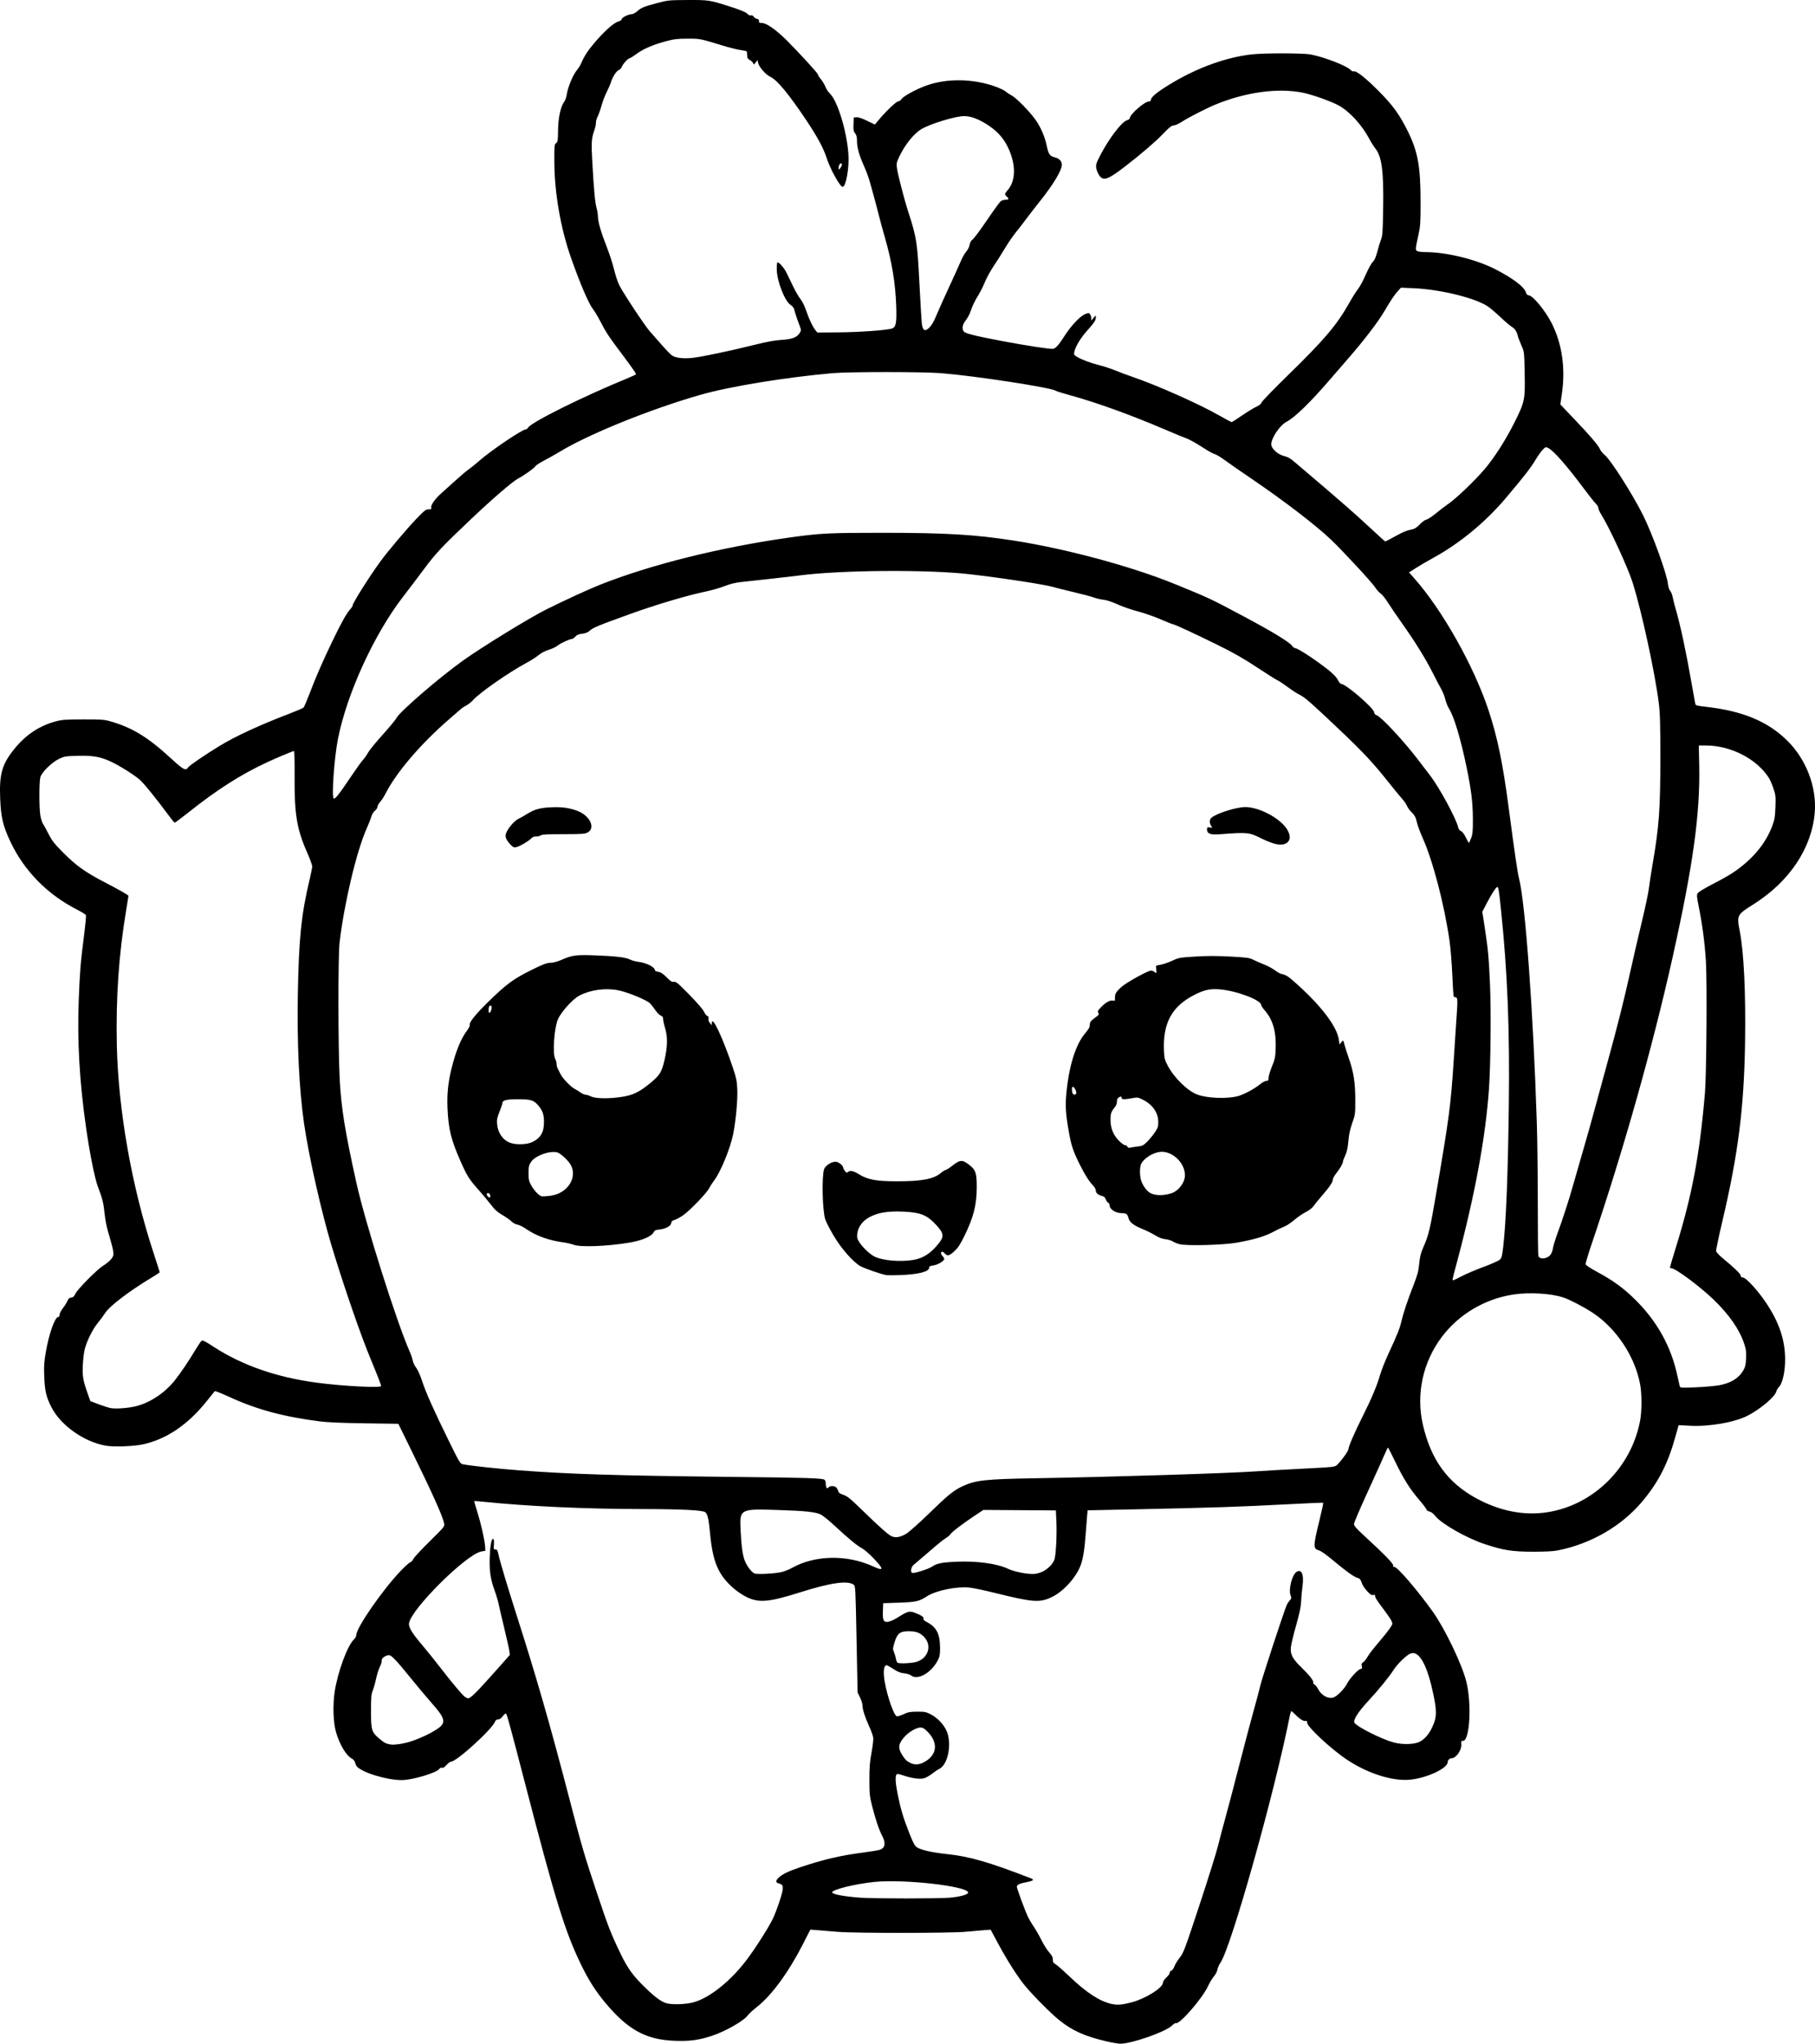 <?xml version="1.0" encoding="UTF-8" standalone="no"?>
<!-- Created with Inkscape (http://www.inkscape.org/) -->

<svg
   width="522.731mm"
   height="588.514mm"
   viewBox="0 0 522.731 588.514"
   version="1.1"
   id="svg1"
   xml:space="preserve"
   xmlns="http://www.w3.org/2000/svg"
   xmlns:svg="http://www.w3.org/2000/svg"><defs
     id="defs1" /><g
     id="layer1"
     transform="translate(661.826,181.546)"><path
       style="fill:#000000"
       d="m -343.045,406.311 c -6.323,-1.456 -9.955,-3.088 -13.798,-6.197 -2.375,-1.921 -7.424,-6.997 -9.744,-9.795 -2.09,-2.52 -5.12,-7.26 -7.679,-12.009 l -2.249,-4.175 -1.984,0.145 c -1.091,0.08 -3.473,0.284 -5.292,0.455 -4.38,0.41 -31.658,0.427 -36.645,0.022 -2.037,-0.165 -4.672,-0.379 -5.855,-0.476 l -2.151,-0.175 -2.184,4.281 c -4.065,7.968 -8.91,14.593 -13.102,17.915 -1.227,0.972 -2.404,2.032 -2.615,2.355 -1.065,1.625 -6.437,4.723 -10.497,6.053 -3.789,1.241 -6.427,1.587 -10.794,1.413 -8.17,-0.324 -13.386,-3.193 -19.832,-10.909 -2.789,-3.339 -4.836,-6.543 -6.929,-10.848 -4.707,-9.68 -7.412,-18.437 -16.39,-53.049 -3.978,-15.337 -5.003,-19.094 -5.294,-19.403 -0.114,-0.121 -0.533,0.206 -0.931,0.728 -0.477,0.625 -0.941,0.948 -1.36,0.948 -0.424,0 -0.715,0.207 -0.872,0.618 -0.85,2.235 -11.1,11.553 -12.709,11.553 -0.241,0 -0.819,0.429 -1.283,0.954 -0.569,0.643 -0.985,0.9 -1.276,0.788 -0.265,-0.102 -0.566,0.026 -0.779,0.329 -0.797,1.138 -7.809,3.221 -10.843,3.221 -4.375,0 -11.567,-2.216 -12.979,-3.999 -0.16,-0.202 -0.368,-0.692 -0.463,-1.089 -0.101,-0.421 -0.489,-0.887 -0.931,-1.115 -1.601,-0.828 -3.509,-4.019 -4.544,-7.602 -0.799,-2.765 -0.969,-7.665 -0.401,-11.531 0.827,-5.627 3.663,-13.369 5.553,-15.163 0.373,-0.354 0.68,-0.914 0.682,-1.246 0.016,-2.135 7.538,-13.001 12.837,-18.545 1.164,-1.218 2.387,-2.317 2.717,-2.443 0.33,-0.126 0.718,-0.54 0.863,-0.92 0.145,-0.381 2.24,-2.643 4.656,-5.027 4.362,-4.305 4.391,-4.342 4.215,-5.281 -0.368,-1.961 -3.395,-8.696 -9.566,-21.282 l -3.605,-7.354 -9.694,-0.14 c -6.506,-0.094 -10.764,-0.277 -12.946,-0.558 -10.508,-1.35 -18.241,-3.445 -26.091,-7.068 -2.178,-1.005 -4.044,-1.737 -4.145,-1.626 -0.101,0.111 -1.138,1.396 -2.303,2.854 -5.436,6.806 -11.611,10.984 -18.419,12.464 -2.625,0.57 -8.356,0.775 -10.629,0.379 -6.262,-1.091 -12.935,-5.782 -15.641,-10.997 -1.526,-2.941 -1.947,-4.703 -2.117,-8.864 -0.121,-2.953 -0.045,-4.168 0.438,-7.011 0.893,-5.25 2.628,-10.186 3.581,-10.186 0.239,0 0.392,-0.251 0.392,-0.641 0,-0.353 0.431,-1.206 0.958,-1.896 0.527,-0.69 1.12,-1.644 1.319,-2.119 0.265,-0.635 0.555,-0.886 1.092,-0.948 0.559,-0.064 0.847,-0.334 1.221,-1.142 0.574,-1.239 6.101,-6.836 7.845,-7.944 1.826,-1.16 2.89,-2.259 3.052,-3.152 0.144,-0.795 -0.251,-2.531 -1.586,-6.969 -0.362,-1.204 -0.792,-3.521 -0.954,-5.148 -0.291,-2.913 -0.603,-4.147 -1.941,-7.674 -0.858,-2.262 -2.277,-9.317 -3.313,-16.473 -1.953,-13.486 -2.642,-25.467 -2.157,-37.495 0.333,-8.25 0.502,-10.294 1.511,-18.252 0.382,-3.012 0.629,-5.646 0.549,-5.854 -0.08,-0.208 -1.256,-0.945 -2.614,-1.637 -8.49,-4.328 -15.223,-11.195 -19.13,-19.512 -2.158,-4.594 -2.724,-6.966 -2.951,-12.369 -0.307,-7.316 0.555,-10.169 4.491,-14.857 3.118,-3.714 6.957,-6.208 11.417,-7.415 1.855,-0.502 2.836,-0.576 7.938,-0.593 4.846,-0.017 6.109,0.06 7.541,0.458 6.51,1.81 11.091,4.586 17.87,10.832 3.46,3.188 4.196,3.583 4.819,2.586 0.356,-0.57 4.994,-3.743 9.211,-6.302 4.513,-2.738 11.452,-5.944 19.673,-9.09 2.267,-0.868 4.256,-1.72 4.42,-1.893 0.164,-0.174 0.914,-1.923 1.667,-3.888 1.976,-5.151 3.75,-9.235 6.497,-14.949 2.662,-5.538 4.223,-8.344 5.27,-9.472 0.378,-0.408 0.688,-0.89 0.688,-1.072 0,-0.697 4.746,-8.226 8.029,-12.739 2.083,-2.862 7.704,-9.507 10.465,-12.369 2.193,-2.274 2.595,-2.58 3.392,-2.58 0.753,0 0.878,-0.08 0.751,-0.48 -0.218,-0.686 1.147,-2.625 2.958,-4.202 0.839,-0.73 2.656,-2.366 4.038,-3.636 1.382,-1.269 3.049,-2.679 3.704,-3.134 0.655,-0.454 2.157,-1.669 3.339,-2.698 3.357,-2.926 12.173,-8.868 13.157,-8.868 0.231,0 0.538,-0.222 0.683,-0.493 0.815,-1.523 15.788,-8.97 28.538,-14.194 1.352,-0.554 2.516,-1.101 2.587,-1.215 0.071,-0.115 -1.556,-2.447 -3.615,-5.184 -4.313,-5.73 -4.977,-6.729 -6.697,-10.061 -0.693,-1.342 -1.622,-2.89 -2.064,-3.44 -1.227,-1.525 -3.686,-7.242 -6.322,-14.7 -3.013,-8.522 -4.799,-18.724 -4.842,-27.661 -0.023,-4.823 0.005,-5.135 0.505,-5.502 0.476,-0.349 0.532,-0.714 0.56,-3.618 0.034,-3.602 0.723,-6.858 1.745,-8.251 0.318,-0.433 0.66,-1.386 0.76,-2.117 0.263,-1.923 1.731,-5.535 2.776,-6.828 0.495,-0.613 1.03,-1.413 1.189,-1.777 1.039,-2.386 1.854,-3.693 3.661,-5.87 2.84,-3.422 5.795,-6.123 7.142,-6.526 0.647,-0.194 1.085,-0.486 1.085,-0.724 0,-0.456 1.938,-1.417 2.875,-1.426 0.345,-0.003 1.05,-0.378 1.568,-0.833 1.192,-1.046 1.881,-1.329 5.763,-2.365 3.042,-0.812 3.353,-0.843 8.711,-0.872 6.222,-0.034 6.462,0.006 12.927,2.115 2.495,0.814 3.936,1.43 4.323,1.847 0.36,0.388 0.743,0.563 1.009,0.461 0.268,-0.103 0.572,0.04 0.811,0.381 0.21,0.3 0.649,0.584 0.975,0.631 0.416,0.06 0.577,0.247 0.539,0.627 -0.045,0.451 0.098,0.542 0.851,0.542 1.268,0 4.177,2.037 7.14,5.001 3.613,3.613 9.175,9.699 9.012,9.861 -0.079,0.079 0.29,0.674 0.82,1.321 0.53,0.647 1.124,1.64 1.319,2.205 0.195,0.566 0.812,1.487 1.372,2.046 2.169,2.169 4.787,10.786 5.248,17.273 0.28,3.942 -0.693,9.494 -1.664,9.494 -0.746,0 -3.607,-5.183 -4.616,-8.363 -0.846,-2.667 -2.606,-5.947 -5.636,-10.505 -5.151,-7.748 -8.65,-11.984 -10.619,-12.855 -1.28,-0.566 -3.247,-2.843 -3.486,-4.033 l -0.149,-0.746 -0.546,0.695 c -0.501,0.636 -0.561,0.653 -0.719,0.202 -0.095,-0.271 -0.519,-0.685 -0.943,-0.92 -0.628,-0.348 -0.77,-0.603 -0.77,-1.375 0,-0.521 -0.077,-1.025 -0.17,-1.118 -0.094,-0.094 -0.941,-0.28 -1.883,-0.413 -0.942,-0.133 -3.127,-0.677 -4.857,-1.209 -6.624,-2.036 -6.622,-2.036 -10.288,-2.031 -2.822,0.004 -3.891,0.124 -5.953,0.671 -3.867,1.024 -6.664,2.209 -8.614,3.648 -0.977,0.722 -1.916,1.312 -2.086,1.312 -0.455,0 -1.925,1.606 -2.244,2.452 -0.152,0.403 -0.559,0.84 -0.905,0.971 -0.701,0.267 -1.786,1.973 -2.281,3.588 -0.178,0.582 -0.724,1.838 -1.212,2.79 -0.488,0.953 -1.146,2.679 -1.462,3.836 -0.316,1.157 -0.819,2.581 -1.118,3.163 -0.299,0.582 -0.521,1.384 -0.494,1.782 0.027,0.398 -0.184,1.389 -0.47,2.202 -0.822,2.34 -0.891,3.475 -0.562,9.313 0.444,7.862 0.771,11.37 1.214,13.022 0.214,0.796 0.389,1.878 0.389,2.405 0,1.508 0.877,4.559 2.482,8.637 0.814,2.067 1.78,5.028 2.147,6.582 0.367,1.553 1.031,3.585 1.475,4.515 0.973,2.038 7.319,11.652 8.795,13.324 0.578,0.655 2.113,2.402 3.41,3.882 1.297,1.48 2.652,2.884 3.011,3.119 1.133,0.742 3.32,0.992 6.038,0.688 2.723,-0.304 10.933,-2.041 18.151,-3.841 3.212,-0.801 5.481,-1.208 7.408,-1.327 3.082,-0.192 4.461,-0.733 5.249,-2.06 0.405,-0.682 0.401,-0.813 -0.056,-1.984 -0.622,-1.594 -1.413,-3.969 -1.607,-4.826 -0.082,-0.364 -0.534,-0.901 -1.004,-1.194 -1.637,-1.02 -3.869,-6.654 -3.975,-10.034 -0.034,-1.077 0.03,-2.048 0.141,-2.159 0.327,-0.327 1.869,1.355 2.624,2.864 0.384,0.768 1.236,2.529 1.894,3.915 0.658,1.385 1.62,3.052 2.138,3.704 0.55,0.692 1.234,2.067 1.643,3.302 0.785,2.369 1.886,4.695 2.692,5.689 l 0.536,0.661 6.174,-0.046 c 6.067,-0.045 14.086,-0.632 15.384,-1.125 1.118,-0.425 1.338,-1.686 1.157,-6.622 -0.243,-6.639 -1.261,-12.695 -3.336,-19.855 -0.569,-1.965 -1.393,-5.001 -1.83,-6.747 -0.437,-1.746 -1.033,-4.008 -1.325,-5.027 -0.291,-1.019 -0.778,-2.777 -1.082,-3.908 -0.304,-1.131 -1.079,-3.229 -1.723,-4.662 -1.399,-3.113 -1.997,-5.281 -1.997,-7.241 0,-1.057 -0.146,-1.633 -0.541,-2.135 -0.453,-0.576 -0.528,-1 -0.463,-2.615 l 0.078,-1.928 0.794,-0.076 c 0.51,-0.049 1.596,0.313 3.035,1.011 l 2.241,1.087 1.18,-1.408 c 2.041,-2.435 4.994,-5.244 5.513,-5.244 0.274,0 0.751,-0.341 1.058,-0.757 0.632,-0.854 4.27,-2.811 7.12,-3.829 5.977,-2.134 13.539,-1.998 20.002,0.361 1.185,0.433 2.459,1.056 2.83,1.385 0.371,0.329 1.125,0.826 1.675,1.104 1.282,0.648 5.089,4.504 6.802,6.888 1.559,2.171 2.753,4.901 3.319,7.589 0.523,2.488 0.876,2.994 2.34,3.363 1.304,0.328 2.017,1.087 2.016,2.145 -5e-4,1.614 -2.48,5.71 -6.49,10.723 -1.281,1.601 -2.985,3.803 -3.788,4.895 -0.803,1.091 -2.14,2.818 -2.971,3.836 -0.831,1.019 -2.257,3.102 -3.169,4.63 -0.911,1.528 -2.364,3.822 -3.228,5.098 -0.864,1.276 -1.978,3.3 -2.475,4.498 -0.497,1.198 -1.305,2.833 -1.795,3.633 -1.21,1.978 -1.857,3.317 -2.389,4.943 -0.247,0.754 -0.857,1.885 -1.357,2.514 -0.972,1.223 -1.178,2.398 -0.567,3.234 0.403,0.551 3.284,1.274 10.651,2.673 7.252,1.378 14.293,2.459 15.061,2.312 0.786,-0.15 1.657,-1.142 3.399,-3.868 1.777,-2.781 4.407,-5.558 5.786,-6.11 1.057,-0.423 1.135,-0.422 1.458,0.021 0.188,0.257 0.346,0.772 0.351,1.144 l 0.01,0.677 0.651,-0.794 c 0.628,-0.767 0.651,-0.773 0.652,-0.181 0.002,0.899 -0.399,1.519 -2.539,3.924 -1.908,2.145 -3.312,4.478 -3.659,6.082 -0.16,0.739 -0.084,0.888 0.695,1.364 1.367,0.837 3.986,1.824 6.506,2.453 1.268,0.316 3.259,0.968 4.423,1.448 1.164,0.48 3.486,1.344 5.159,1.921 7.217,2.488 18.937,7.701 24.861,11.059 1.902,1.078 3.556,1.96 3.675,1.96 0.119,0 1.457,-0.853 2.972,-1.895 1.515,-1.042 3.368,-2.177 4.117,-2.521 0.898,-0.412 1.413,-0.827 1.511,-1.217 0.082,-0.326 3.521,-3.879 7.643,-7.897 10.391,-10.128 14.039,-14.422 17.554,-20.664 0.982,-1.744 2.169,-3.629 2.637,-4.189 0.468,-0.56 1.43,-2.353 2.138,-3.984 0.707,-1.631 1.625,-3.305 2.039,-3.72 0.546,-0.547 0.919,-1.389 1.358,-3.064 0.333,-1.271 0.816,-2.846 1.075,-3.501 0.4,-1.014 0.487,-2.335 0.591,-8.904 0.169,-10.705 -0.39,-14.925 -2.286,-17.285 -0.436,-0.543 -1.213,-1.778 -1.726,-2.746 -2.095,-3.949 -5.62,-7.818 -8.68,-9.528 -2.138,-1.194 -7.567,-3.145 -10.358,-3.722 -7.179,-1.483 -16.626,-0.192 -25.441,3.477 -2.512,1.045 -7.567,3.639 -9.393,4.819 -0.918,0.593 -1.922,1.079 -2.231,1.079 -0.766,0 -1.37,0.462 -3.492,2.672 -2.01,2.093 -6.389,5.84 -10.738,9.188 -5.017,3.862 -6.287,4.287 -7.469,2.493 -0.359,-0.546 -0.73,-1.473 -0.822,-2.06 -0.147,-0.932 -0.005,-1.387 1.116,-3.572 2.452,-4.78 6.193,-9.718 7.702,-10.166 0.469,-0.139 0.853,-0.42 0.853,-0.623 0,-1.086 4.277,-4.812 5.524,-4.812 0.366,0 0.562,-0.167 0.562,-0.48 0,-0.847 2.272,-2.609 6.707,-5.202 7.205,-4.213 15.129,-7.019 22.133,-7.84 3.639,-0.426 14.932,-0.419 17.198,0.012 3.897,0.74 10.426,3.277 11.468,4.456 0.268,0.304 0.659,0.486 0.869,0.406 0.709,-0.272 3.391,1.827 7.123,5.576 4.216,4.234 6.169,6.941 8.598,11.917 2.786,5.706 3.548,9.99 3.555,19.994 0.004,5.967 -0.062,7.053 -0.574,9.393 -0.953,4.357 -0.969,4.562 -0.374,4.88 0.287,0.153 1.392,0.281 2.457,0.284 5.96,0.016 14.401,2.076 19.849,4.844 5.078,2.58 8.418,5.073 8.948,6.678 0.205,0.621 0.463,0.909 0.814,0.909 1.16,0 4.838,4.46 6.656,8.07 2.982,5.922 3.994,12.941 2.925,20.278 l -0.449,3.081 3.994,4.196 c 4.713,4.95 6.983,7.615 7.451,8.744 0.187,0.451 0.796,1.187 1.355,1.636 1.686,1.355 7.941,11.17 10.978,17.225 2.684,5.351 6.939,17.071 7.208,19.85 0.086,0.884 0.334,1.668 0.633,1.998 0.271,0.299 0.604,1.132 0.741,1.852 0.137,0.72 0.56,2.381 0.94,3.69 1.32,4.548 2.948,12.188 4.51,21.162 0.507,2.913 0.979,5.543 1.048,5.845 0.112,0.49 0.447,0.585 3.109,0.882 10.529,1.177 17.824,4.218 23.422,9.763 5.432,5.381 8.479,13.354 7.888,20.639 -0.836,10.308 -7.301,19.971 -17.752,26.531 -4.641,2.913 -4.745,3.119 -3.863,7.596 1.201,6.094 1.76,17.787 1.538,32.199 -0.288,18.779 -1.992,32.164 -6.561,51.53 -1.022,4.33 -1.819,8.133 -1.773,8.451 0.048,0.327 0.83,1.19 1.804,1.992 3.455,2.843 5.292,4.621 5.292,5.122 0,0.349 0.185,0.506 0.595,0.506 0.907,-0.002 4.415,3.834 6.792,7.426 3.686,5.571 5.35,10.508 5.39,15.991 0.026,3.635 -0.723,7.048 -1.784,8.126 -0.327,0.333 -0.671,0.918 -0.764,1.3 -0.37,1.519 -4.584,5.071 -8.245,6.95 -3.747,1.923 -10.996,3.195 -16.554,2.905 l -3.325,-0.174 -0.989,3.543 c -2.124,7.608 -4.849,12.91 -9.457,18.406 -5.988,7.14 -14.813,12.246 -24.443,14.141 -1.215,0.239 -3.672,0.36 -7.144,0.352 -5.96,-0.014 -8.39,-0.398 -13.758,-2.172 -5.237,-1.731 -12.358,-5.762 -14.245,-8.065 -0.622,-0.759 -1.268,-1.254 -1.768,-1.354 -0.433,-0.087 -0.788,-0.318 -0.788,-0.514 0,-0.196 -0.914,-1.42 -2.031,-2.719 -2.749,-3.197 -4.605,-6.139 -6.965,-11.041 -1.091,-2.267 -2.044,-4.126 -2.117,-4.131 -0.073,-0.005 -0.6,1.089 -1.172,2.432 -0.572,1.343 -2.745,6.152 -4.829,10.687 -2.084,4.535 -3.789,8.545 -3.789,8.911 0,0.509 0.698,1.307 2.971,3.396 5.7,5.238 8.485,8.096 8.317,8.534 -0.109,0.285 -0.004,0.414 0.337,0.414 0.892,0 6.598,6.639 11.042,12.846 3.426,4.786 8.296,14.876 9.626,19.945 1.681,6.41 1.079,17.492 -0.941,17.296 -0.466,-0.045 -0.52,0.083 -0.445,1.058 0.128,1.664 -1.616,4.073 -2.862,3.953 -0.465,-0.045 -1.058,0.582 -1.058,1.117 0,1.779 -5.977,4.574 -10.797,5.049 -4.99,0.492 -11.908,-1.653 -17.91,-5.553 -4.572,-2.971 -11.774,-9.621 -11.774,-10.871 0,-0.44 -0.116,-0.593 -0.373,-0.494 -0.543,0.208 -1.726,-0.49 -2.922,-1.725 -0.575,-0.594 -1.132,-1.08 -1.238,-1.08 -0.106,0 -0.328,0.685 -0.494,1.521 -4.394,22.165 -16.855,66.47 -19.952,70.939 -0.389,0.562 -0.777,1.45 -0.863,1.975 -0.085,0.525 -0.544,1.408 -1.019,1.963 -0.475,0.555 -1.217,1.78 -1.649,2.721 -1.657,3.614 -8.358,11.306 -9.328,10.707 -0.11,-0.068 -0.623,0.277 -1.141,0.765 -1.923,1.814 -11.714,5.218 -14.866,5.168 -0.582,-0.009 -2.308,-0.305 -3.836,-0.657 z m 7.144,-11.263 c 3.984,-1.043 8.996,-4.177 8.996,-5.625 0,-0.335 0.445,-1.004 1.046,-1.574 0.575,-0.545 0.99,-1.136 0.922,-1.313 -0.068,-0.177 0.131,-0.44 0.442,-0.585 0.311,-0.144 0.71,-0.695 0.888,-1.224 0.177,-0.529 0.866,-1.66 1.531,-2.514 1.141,-1.466 1.458,-2.31 5.709,-15.178 2.476,-7.494 4.878,-15.174 5.338,-17.066 0.461,-1.892 1.363,-5.315 2.006,-7.606 0.643,-2.292 2.476,-9.257 4.073,-15.478 1.597,-6.221 3.51,-13.455 4.25,-16.074 0.74,-2.619 1.576,-5.766 1.857,-6.993 0.504,-2.197 7.077,-22.198 7.679,-23.364 0.17,-0.329 0.544,-0.857 0.83,-1.172 0.467,-0.513 0.486,-0.671 0.183,-1.508 -0.609,-1.684 0.455,-5.831 1.707,-6.651 1.504,-0.985 2.221,0.739 1.737,4.174 -0.169,1.197 -0.344,3.129 -0.39,4.294 -0.061,1.56 -0.438,3.368 -1.432,6.879 -0.742,2.619 -1.42,5.426 -1.507,6.238 -0.227,2.127 0.409,3.365 3.044,5.928 2.358,2.293 3.622,3.925 3.364,4.342 -0.091,0.147 0.076,0.396 0.371,0.554 0.295,0.158 0.771,0.748 1.058,1.311 1.001,1.962 3.227,3.063 4.677,2.313 1.177,-0.609 2.969,-2.511 3.671,-3.897 0.768,-1.516 3.285,-4.221 3.927,-4.221 0.387,0 0.443,-0.143 0.303,-0.78 -0.136,-0.619 -0.056,-0.851 0.386,-1.124 0.306,-0.189 0.901,-0.94 1.321,-1.667 0.42,-0.728 1.796,-2.514 3.059,-3.969 1.262,-1.455 2.72,-3.275 3.239,-4.045 0.93,-1.378 0.938,-1.412 0.524,-2.28 -0.231,-0.485 -1.176,-1.879 -2.099,-3.099 -2.119,-2.799 -2.596,-3.549 -2.596,-4.078 0,-0.31 -0.149,-0.377 -0.553,-0.248 -0.432,0.137 -0.801,-0.091 -1.689,-1.045 -0.625,-0.671 -1.279,-1.605 -1.453,-2.076 -0.521,-1.408 -0.68,-1.614 -1.386,-1.803 -0.991,-0.265 -3.364,-1.965 -6.957,-4.983 -1.931,-1.623 -3.553,-2.772 -4.14,-2.936 -1.689,-0.47 -1.686,-1.141 0.036,-8.187 0.726,-2.97 1.267,-5.452 1.202,-5.517 -0.064,-0.065 -4.855,0.136 -10.646,0.445 -12.815,0.685 -21.429,0.974 -41.671,1.398 l -15.532,0.326 -0.139,1.337 c -0.076,0.735 -0.268,3.177 -0.424,5.427 -0.3,4.304 -0.737,7.051 -1.425,8.969 -1.252,3.488 -4.868,7.533 -8.209,9.184 -3.525,1.742 -5.438,1.616 -16.302,-1.077 -3.138,-0.778 -6.543,-1.497 -7.566,-1.598 -3.73,-0.368 -9.64,0.85 -12.22,2.518 -2.273,1.469 -3.141,1.666 -8.11,1.836 l -4.498,0.154 -0.077,2.18 c -0.099,2.795 0.168,3.354 1.516,3.174 0.544,-0.073 1.761,-0.62 2.704,-1.216 2.917,-1.842 3.417,-1.98 4.997,-1.38 1.834,0.697 2.647,1.264 2.471,1.723 -0.096,0.251 0.21,0.561 0.899,0.913 2.799,1.428 3.834,3.382 3.871,7.305 0.019,1.979 -0.08,2.59 -0.585,3.615 -1.804,3.662 -5.831,5.994 -7.757,4.492 -0.35,-0.273 -1.244,-0.55 -2.006,-0.621 -1.029,-0.097 -1.8,-0.406 -3.061,-1.228 -0.927,-0.604 -1.822,-1.099 -1.989,-1.099 -0.631,0 -0.921,1.139 -0.771,3.024 0.308,3.864 2.66,11.277 3.706,11.678 0.204,0.078 1.073,-0.185 1.93,-0.585 1.327,-0.619 1.915,-0.73 3.941,-0.741 2.129,-0.012 2.545,0.069 3.927,0.769 1.992,1.01 3.931,3.123 4.682,5.105 1.41,3.72 0.183,9.465 -2.269,10.622 -0.431,0.204 -1.364,0.828 -2.074,1.388 -0.709,0.56 -1.746,1.141 -2.305,1.291 -1.213,0.327 -3.48,0.016 -6.001,-0.823 -1.418,-0.472 -1.75,-0.507 -1.94,-0.207 -0.397,0.627 -0.26,2.566 0.415,5.886 0.828,4.072 1.6,6.632 3.312,10.976 1.041,2.643 1.546,3.596 2.125,4.008 1.117,0.795 4.325,1.529 8.691,1.988 6.509,0.684 11.973,2.261 24.223,6.992 1.016,0.393 0.646,0.729 -1.177,1.069 -2.026,0.377 -2.901,0.78 -2.901,1.334 0,0.492 2.007,5.994 3.051,8.365 0.33,0.749 1.128,2.133 1.773,3.075 0.645,0.942 1.663,2.717 2.263,3.944 0.6,1.227 1.591,2.801 2.203,3.496 0.849,0.965 1.105,1.466 1.081,2.117 -0.026,0.692 0.125,0.945 0.797,1.342 0.456,0.269 2.177,1.78 3.824,3.358 4.961,4.751 8.795,7.27 12.26,8.057 1.673,0.38 3.026,0.273 5.821,-0.458 z m -126.324,0.029 c 4.655,-1.191 10.891,-6.169 15.573,-12.432 2.577,-3.447 6.401,-9.489 7.469,-11.8 1.03,-2.228 2.395,-6.198 2.708,-7.875 0.264,-1.412 0.02,-1.923 -1.027,-2.153 -0.948,-0.208 -1.011,-0.731 -0.187,-1.555 1.086,-1.087 2.92,-1.978 6.546,-3.182 6.6,-2.191 11.399,-3.311 17.719,-4.136 2.256,-0.294 4.489,-0.66 4.963,-0.813 1.563,-0.504 1.81,-1.958 0.691,-4.061 -0.895,-1.682 -1.939,-4.781 -2.901,-8.612 -0.691,-2.753 -0.763,-3.465 -0.766,-7.538 -0.002,-3.609 0.12,-5.151 0.617,-7.805 0.341,-1.819 0.562,-3.746 0.491,-4.281 -0.071,-0.536 -0.609,-2.024 -1.194,-3.307 -1.204,-2.638 -1.901,-4.835 -1.901,-5.994 0,-0.432 -0.319,-1.453 -0.708,-2.267 l -0.708,-1.481 -0.297,-15.31 c -0.281,-14.475 -0.324,-15.33 -0.793,-15.673 -1.771,-1.295 -6.65,-0.597 -15.629,2.236 -8.78,2.77 -11.688,3.025 -15.203,1.329 -1.091,-0.527 -2.789,-1.661 -3.773,-2.52 -4.45,-3.889 -6.025,-7.586 -6.803,-15.965 -0.363,-3.912 -0.688,-5.372 -1.324,-5.947 -0.667,-0.604 -6.721,-0.912 -18.263,-0.93 -16.513,-0.026 -32.738,-0.775 -45.894,-2.12 -1.303,-0.133 -2.399,-0.213 -2.435,-0.177 -0.036,0.036 0.345,1.371 0.848,2.966 1.084,3.445 2.168,8.203 2.286,10.033 l 0.084,1.312 -1.143,0.199 c -4.29,0.746 -20.246,16.574 -20.849,20.681 -0.166,1.131 0.82,2.762 3.787,6.262 1.295,1.528 3.595,4.385 5.111,6.35 3.481,4.512 6.47,8.073 7.213,8.593 0.316,0.222 0.763,0.403 0.992,0.403 0.609,0 2.757,-2.153 7.63,-7.646 l 4.319,-4.868 -0.175,-1.217 c -0.096,-0.669 -0.752,-3.598 -1.457,-6.509 -0.705,-2.91 -1.424,-5.998 -1.597,-6.861 -0.173,-0.863 -0.706,-2.649 -1.183,-3.969 -1.212,-3.351 -1.561,-5.843 -1.383,-9.883 0.148,-3.377 0.54,-5.228 1.042,-4.918 0.153,0.095 0.218,0.778 0.151,1.587 -0.109,1.311 -0.074,1.421 0.446,1.421 0.474,0 0.615,0.244 0.88,1.521 0.369,1.777 2.695,9.551 5.166,17.264 5.789,18.072 9.741,31.828 15.395,53.578 3.403,13.091 4.158,15.673 7.666,26.198 3.33,9.992 4.093,11.962 6.866,17.723 2.174,4.517 3.726,6.619 7.671,10.391 2.597,2.482 4.33,3.69 5.797,4.04 1.692,0.403 5.333,0.267 7.468,-0.279 z m 74.063,-30.164 c 2.979,-0.29 5.165,-0.91 5.165,-1.467 0,-1.843 -18.495,-3.938 -27.04,-3.062 -5.514,0.565 -12.118,2.197 -12.118,2.995 0,0.548 3.399,1.194 8.07,1.534 4.01,0.292 22.924,0.292 25.924,6.3e-4 z m -7.723,-38.918 c 3.991,-2.003 4.44,-5.702 1.091,-8.989 -0.843,-0.827 -1.34,-1.111 -1.919,-1.095 -1.194,0.034 -3.246,1.199 -4.492,2.551 -1.898,2.059 -2.088,3.306 -0.809,5.323 0.918,1.447 1.316,1.828 2.481,2.375 1.136,0.533 2.367,0.478 3.649,-0.166 z m -148.938,-5.701 c 2.175,-0.541 5.142,-1.755 7.387,-3.023 4.42,-2.497 4.399,-3.35 -0.213,-8.577 -1.413,-1.601 -4.01,-4.696 -5.772,-6.879 -4.136,-5.124 -5.668,-6.747 -6.367,-6.746 -0.95,0.002 -2.254,0.954 -2.102,1.536 0.073,0.281 -0.16,1.092 -0.518,1.802 -0.359,0.71 -0.838,2.196 -1.066,3.302 -0.228,1.106 -0.658,2.654 -0.957,3.44 -0.471,1.241 -0.543,2.031 -0.543,5.988 -1.6e-4,5.565 0.168,6.117 2.435,8.012 1.471,1.229 1.823,1.408 3.253,1.656 0.808,0.14 2.738,-0.081 4.464,-0.51 z m 291.894,-0.292 c 1.415,-0.733 2.651,-2.167 3.583,-4.157 1.428,-3.052 1.422,-4.824 -0.041,-11.168 -1.753,-7.604 -4.057,-11.189 -6.411,-9.972 -1.27,0.657 -3.611,2.975 -4.642,4.596 -1.282,2.015 -4.278,5.683 -7.417,9.078 -2.874,3.108 -4.336,5.434 -3.876,6.164 0.744,1.181 7.813,4.731 11.285,5.668 2.573,0.694 5.956,0.6 7.519,-0.209 z m -145.149,-22.943 c 3.598,-0.95 4.82,-4.803 2.317,-7.306 -1.177,-1.177 -2.267,-1.564 -4.405,-1.564 -2.466,0 -3.239,0.617 -4.028,3.217 -0.523,1.722 -0.533,1.915 -0.151,2.821 0.226,0.535 0.482,1.411 0.569,1.946 0.087,0.535 0.303,1.032 0.481,1.104 0.688,0.279 3.833,0.148 5.217,-0.218 z m -38.519,-25.941 c 0.808,-0.211 2.097,-0.734 2.863,-1.163 6.633,-3.718 15.913,-3.882 23.419,-0.413 3.165,1.462 3.121,0.792 -0.173,-2.61 -1.105,-1.142 -2.486,-2.32 -3.068,-2.618 -1.347,-0.69 -3.946,-2.829 -7.805,-6.425 -1.673,-1.559 -3.534,-3.058 -4.135,-3.331 -1.609,-0.73 -4.19,-1.003 -12.004,-1.27 -11.296,-0.385 -11.325,-0.369 -11.025,5.898 0.229,4.771 0.628,7.456 1.343,9.028 0.694,1.526 1.853,2.986 2.649,3.334 0.755,0.331 6.136,0.04 7.937,-0.429 z m 75.098,-0.122 c 1.513,-0.756 2.936,-2.217 3.353,-3.444 0.438,-1.288 0.741,-7.179 0.564,-10.98 l -0.148,-3.175 -10.441,-0.069 -10.441,-0.069 -2.656,1.763 c -3.321,2.204 -6.668,4.772 -6.855,5.259 -0.078,0.203 -0.654,0.688 -1.279,1.077 -0.625,0.389 -1.911,1.382 -2.857,2.207 -1.724,1.503 -5.101,4.395 -6.433,5.507 -0.719,0.6 -0.993,1.979 -0.459,2.309 0.424,0.262 4.731,-1.08 5.776,-1.801 1.37,-0.944 2.794,-1.228 7.069,-1.409 5.912,-0.25 11.611,0.531 14.776,2.027 1.86,0.879 5.61,1.613 7.597,1.486 0.664,-0.042 1.758,-0.352 2.432,-0.689 z m -39.309,-10.895 c 0.811,-0.486 3.654,-3.007 6.318,-5.602 5.634,-5.488 7.24,-6.804 9.773,-8.009 3.793,-1.804 6.528,-2.108 21.167,-2.353 21.59,-0.361 56.182,-1.449 63.765,-2.007 2.037,-0.15 7.903,-0.484 13.034,-0.744 9.186,-0.464 9.341,-0.481 10.021,-1.109 1.18,-1.09 3.271,-3.998 3.271,-4.548 0,-0.72 1.765,-4.786 4.101,-9.452 2.556,-5.103 4.13,-8.837 4.972,-11.796 0.376,-1.322 1.479,-4.12 2.45,-6.218 2.542,-5.492 3.255,-7.268 3.702,-9.223 0.548,-2.397 1.779,-6.093 3.47,-10.416 1.193,-3.05 1.469,-4.083 1.676,-6.249 0.192,-2.014 0.451,-3.063 1.158,-4.68 1.625,-3.723 1.932,-5.017 3.872,-16.373 3.635,-21.273 4.052,-24.457 4.901,-37.388 0.37,-5.63 0.782,-11.878 0.916,-13.884 0.253,-3.773 0.193,-4.423 -0.406,-4.423 -0.194,0 -0.42,-0.109 -0.502,-0.242 -0.082,-0.133 -0.266,-2.961 -0.408,-6.284 -0.142,-3.323 -0.495,-7.676 -0.783,-9.672 -1.542,-10.683 -4.802,-23.127 -7.815,-29.832 -0.665,-1.479 -1.375,-3.402 -1.578,-4.274 -0.387,-1.658 -0.569,-1.986 -1.804,-3.256 -0.415,-0.426 -0.916,-1.163 -1.115,-1.638 -0.198,-0.475 -0.826,-1.376 -1.396,-2.003 -0.569,-0.627 -2.311,-2.748 -3.87,-4.712 -4.44,-5.594 -7.218,-8.571 -14.024,-15.03 -8.249,-7.828 -10.101,-9.454 -11.538,-10.131 -0.655,-0.308 -2.208,-1.315 -3.451,-2.238 -1.243,-0.923 -2.553,-1.79 -2.91,-1.928 -0.358,-0.138 -3.032,-1.823 -5.942,-3.743 -4.062,-2.681 -6.774,-4.221 -11.673,-6.626 -6.782,-3.33 -12.152,-5.812 -12.575,-5.812 -0.141,0 -1.787,-0.658 -3.658,-1.462 -1.871,-0.804 -4.81,-1.823 -6.533,-2.263 -1.722,-0.44 -4.283,-1.328 -5.691,-1.973 -1.604,-0.735 -3.135,-1.237 -4.101,-1.346 -0.848,-0.096 -2.078,-0.382 -2.732,-0.635 -0.655,-0.253 -3.274,-0.951 -5.821,-1.55 -2.547,-0.6 -5.175,-1.257 -5.842,-1.461 -2.395,-0.732 -14.658,-2.612 -24.188,-3.709 -12.101,-1.392 -37.248,-1.2 -49.097,0.375 -1.998,0.266 -11.748,1.361 -16.458,1.849 -1.852,0.192 -3.255,0.53 -4.953,1.194 -1.303,0.509 -3.832,1.231 -5.618,1.604 -5.251,1.096 -14.109,3.729 -21.505,6.395 -9.404,3.389 -10.839,3.984 -11.81,4.894 -0.478,0.449 -1.131,0.705 -2.078,0.817 -1.002,0.119 -1.55,0.347 -2.002,0.834 -0.342,0.369 -0.742,0.671 -0.889,0.671 -0.678,0 -3.248,1.157 -4.133,1.86 -0.541,0.43 -1.733,1.006 -2.651,1.281 -1.036,0.311 -2.152,0.898 -2.943,1.55 -0.701,0.577 -2.327,1.609 -3.612,2.293 -4.819,2.565 -13.431,8.57 -15.231,10.62 -0.493,0.561 -1.325,1.234 -1.851,1.495 -0.525,0.261 -1.263,0.744 -1.639,1.073 -0.376,0.329 -1.984,1.724 -3.572,3.1 -8.017,6.947 -15.084,15.225 -18.126,21.233 -0.421,0.83 -1.123,1.918 -1.56,2.416 -0.438,0.498 -0.796,1.15 -0.796,1.447 0,0.298 -0.324,0.796 -0.72,1.107 -0.408,0.321 -0.853,1.046 -1.029,1.673 -0.17,0.609 -0.806,2.227 -1.413,3.596 -2.875,6.481 -6.44,21.535 -7.744,32.701 -0.449,3.847 -0.429,30.121 0.03,39.158 0.425,8.376 1.483,14.969 4.817,30.03 2.558,11.558 11.617,40.213 15.39,48.683 0.356,0.8 0.735,1.927 0.841,2.504 0.106,0.577 0.545,1.493 0.975,2.037 0.451,0.569 1.16,2.144 1.672,3.714 1.107,3.391 3.348,8.427 7.648,17.181 3.222,6.561 3.359,6.787 4.199,6.937 2.665,0.477 10.214,1.282 16.346,1.743 14.533,1.092 28.012,1.512 59.664,1.857 23.595,0.257 27.517,0.378 28.112,0.864 0.182,0.149 0.333,0.643 0.335,1.098 0.006,1.165 0.338,1.636 0.779,1.105 0.44,-0.53 1.708,-0.526 2.24,0.006 0.228,0.228 0.487,0.699 0.574,1.046 0.118,0.471 0.497,0.743 1.497,1.075 1.116,0.371 1.981,1.071 5.2,4.207 4.928,4.802 7.533,7.128 8.584,7.664 1.157,0.59 2.556,0.366 4.322,-0.692 z m -5.832,-74.478 c -1.443,-0.251 -6.394,-1.977 -7.446,-2.596 -2.129,-1.252 -5.471,-5.072 -7.639,-8.732 -1.118,-1.888 -2.215,-4.031 -2.439,-4.763 -0.803,-2.629 -1.019,-12.088 -0.328,-14.362 0.309,-1.018 2.078,-2.182 3.316,-2.182 0.824,0 2.196,1.079 2.196,1.727 0,0.182 0.23,0.613 0.51,0.956 0.409,0.501 0.577,0.559 0.847,0.294 0.567,-0.558 1.538,-0.373 3.101,0.59 2.587,1.594 4.951,2.049 10.756,2.068 7.265,0.024 10.782,-0.615 12.838,-2.332 0.607,-0.507 1.256,-0.922 1.443,-0.922 0.187,0 1.036,-0.54 1.886,-1.2 2.374,-1.843 2.91,-1.855 5.12,-0.108 1.656,1.309 1.969,2.298 1.964,6.203 -0.008,5.103 -0.898,8.654 -3.52,14.027 -1.203,2.465 -1.852,3.461 -2.89,4.432 -1.465,1.37 -2.066,1.528 -2.755,0.723 -0.249,-0.291 -0.566,-0.529 -0.705,-0.529 -0.549,0 -0.573,0.6 -0.046,1.161 0.306,0.326 0.557,0.728 0.557,0.893 0,0.587 -1.822,1.69 -3.094,1.872 -1.028,0.148 -1.272,0.283 -1.273,0.705 -10e-4,1.111 -3.148,1.899 -8.334,2.087 -1.819,0.066 -3.647,0.061 -4.063,-0.012 z m 7.767,-4.339 c 2.918,-0.467 5.137,-1.906 7.447,-4.828 1.579,-1.997 1.415,-2.946 -0.937,-5.434 -2.568,-2.717 -4.348,-3.428 -9.155,-3.657 -4.784,-0.228 -7.773,0.301 -10.313,1.824 -1.764,1.058 -2.942,2.815 -3.109,4.636 -0.099,1.075 0.005,1.435 0.722,2.507 1.011,1.511 3.07,3.407 4.371,4.025 2.311,1.097 7.289,1.517 10.975,0.927 z m -97.764,-4.393 c -0.582,-0.229 -1.892,-0.531 -2.91,-0.672 -4.378,-0.605 -7.857,-1.875 -10.939,-3.995 -0.769,-0.529 -1.836,-1.044 -2.372,-1.144 -0.536,-0.101 -1.272,-0.5 -1.637,-0.887 -0.364,-0.388 -1.524,-1.207 -2.578,-1.82 -1.487,-0.866 -2.241,-1.542 -3.374,-3.024 -0.802,-1.05 -2.361,-2.92 -3.464,-4.157 -2.825,-3.169 -3.347,-3.993 -5.256,-8.294 -2.739,-6.17 -3.521,-9.338 -3.773,-15.28 -0.171,-4.043 0.155,-7.34 1.122,-11.334 1.207,-4.985 2.755,-8.78 4.531,-11.105 0.535,-0.701 0.836,-1.35 0.75,-1.62 -0.218,-0.686 1.786,-3.159 5.468,-6.747 5.061,-4.933 7.144,-6.473 12.054,-8.913 3.558,-1.768 4.528,-2.141 5.689,-2.184 0.9,-0.034 2.073,-0.35 3.287,-0.886 2.974,-1.313 4.136,-1.466 9.575,-1.265 5.918,0.219 8.81,0.562 10.07,1.194 0.526,0.264 1.594,0.562 2.372,0.661 2.414,0.309 4.803,1.511 4.803,2.417 0,0.174 0.447,0.388 0.994,0.476 0.739,0.118 1.354,0.523 2.399,1.581 1.149,1.164 1.529,1.399 2.089,1.291 0.597,-0.114 1.164,0.359 4.448,3.714 2.267,2.317 3.951,4.27 4.235,4.914 0.259,0.588 0.677,1.122 0.928,1.188 0.322,0.084 0.42,0.308 0.334,0.759 -0.076,0.4 0.081,0.883 0.418,1.29 l 0.541,0.65 0.009,-0.617 c 0.035,-2.457 3.157,4.166 6.12,12.981 0.921,2.739 1.112,3.681 1.221,6.025 0.145,3.102 -0.434,9.326 -1.218,13.097 -0.858,4.125 -3.604,10.789 -5.435,13.187 -0.505,0.662 -1.165,1.686 -1.465,2.274 -0.681,1.336 -5.116,5.985 -7.212,7.56 -0.863,0.648 -2.029,1.317 -2.593,1.486 -0.795,0.238 -1.042,0.456 -1.104,0.973 -0.102,0.85 -1.634,1.676 -3.429,1.849 -1.097,0.105 -1.364,0.242 -1.685,0.863 -0.588,1.137 -3.306,2.287 -6.822,2.888 -6.367,1.088 -14.244,1.393 -16.19,0.628 z m -23.993,-14.176 c -0.046,-0.326 -0.293,-0.632 -0.548,-0.681 -0.531,-0.101 -0.62,0.482 -0.146,0.956 0.493,0.493 0.786,0.376 0.693,-0.275 z m 19.763,-0.612 c 3.39,-1.598 4.943,-5.084 3.549,-7.964 -0.666,-1.375 -3.115,-3.677 -4.116,-3.868 -2.362,-0.451 -6.28,1.016 -7.454,2.791 -0.628,0.95 -0.714,1.338 -0.713,3.215 9.6e-4,1.865 0.099,2.312 0.777,3.538 0.427,0.772 1.231,1.814 1.787,2.317 1.004,0.907 1.024,0.912 2.927,0.755 1.176,-0.098 2.428,-0.4 3.242,-0.784 z m -7.676,-14.771 c 2.419,-1.141 3.406,-2.844 3.391,-5.853 -0.01,-2.128 -0.433,-3.312 -1.701,-4.755 -1.309,-1.49 -2.112,-1.727 -5.857,-1.727 -3.342,0 -4.433,0.292 -4.433,1.186 0,0.199 -0.371,1.289 -0.825,2.423 -0.69,1.723 -0.803,2.305 -0.691,3.545 0.232,2.562 1.674,4.621 3.773,5.389 1.721,0.63 4.778,0.53 6.342,-0.207 z m 25.665,-12.999 c 3.265,-0.488 5.03,-1.312 8.044,-3.754 3.043,-2.465 3.56,-3.281 4.41,-6.96 0.878,-3.801 0.921,-6.537 0.142,-9.127 -0.306,-1.018 -0.557,-2.182 -0.557,-2.586 0,-0.541 -0.175,-0.802 -0.663,-0.987 -0.364,-0.139 -1.049,-0.813 -1.521,-1.498 -0.472,-0.685 -1.156,-1.575 -1.52,-1.977 -0.89,-0.984 -6.564,-3.323 -9.339,-3.849 -3.69,-0.7 -7.995,-0.087 -11.146,1.588 -1.913,1.017 -5.278,4.779 -6.147,6.874 -1.055,2.542 -1.545,9.911 -0.752,11.298 0.208,0.364 0.384,1.019 0.391,1.455 0.007,0.437 0.183,1.091 0.39,1.455 0.207,0.364 0.557,1.05 0.778,1.524 0.523,1.127 2.877,3.606 3.949,4.158 0.463,0.239 1.247,0.725 1.741,1.08 0.494,0.355 1.149,0.649 1.455,0.653 0.306,0.004 1.032,0.232 1.615,0.508 1.352,0.64 5.015,0.701 8.731,0.145 z m -37.461,-25.051 c 0.305,-0.876 0.05,-1.485 -0.484,-1.155 -0.346,0.214 -0.389,1.999 -0.049,1.999 0.131,0 0.371,-0.379 0.533,-0.843 z m 198.155,67.433 c -0.677,-0.192 -1.545,-0.555 -1.93,-0.807 -0.385,-0.252 -1.319,-0.527 -2.077,-0.61 -0.941,-0.104 -1.881,-0.463 -2.965,-1.134 -0.873,-0.54 -2.589,-1.388 -3.814,-1.885 -2.392,-0.97 -3.554,-1.898 -3.849,-3.073 -0.286,-1.141 -0.641,-1.402 -1.912,-1.402 -1.779,0 -3.522,-1.122 -3.522,-2.267 0,-0.323 -0.184,-0.658 -0.409,-0.744 -0.225,-0.086 -0.535,-0.517 -0.688,-0.956 -0.186,-0.534 -0.511,-0.853 -0.98,-0.961 -1.186,-0.274 -1.892,-0.858 -1.892,-1.563 0,-0.379 -0.352,-1.021 -0.831,-1.515 -1.121,-1.157 -2.288,-3.004 -3.801,-6.017 -1.874,-3.733 -2.454,-5.475 -3.155,-9.477 -0.891,-5.086 -1.038,-7.39 -0.7,-10.974 0.755,-8.007 2.676,-14.114 5.471,-17.388 0.64,-0.75 1.177,-1.562 1.194,-1.804 0.017,-0.243 0.058,-0.56 0.092,-0.706 0.034,-0.146 0.08,-0.414 0.102,-0.596 0.022,-0.182 0.631,-0.756 1.354,-1.275 1.162,-0.835 1.277,-1.002 0.998,-1.449 -0.274,-0.439 -0.162,-0.662 0.851,-1.694 1.351,-1.377 2.58,-2.037 3.395,-1.824 0.508,0.133 0.569,0.049 0.539,-0.747 -0.044,-1.182 0.303,-1.777 1.849,-3.167 1.463,-1.316 7.622,-4.726 8.534,-4.726 0.332,0 0.825,0.201 1.097,0.447 0.476,0.431 0.492,0.405 0.418,-0.711 l -0.077,-1.158 1.477,-0.302 c 0.812,-0.166 2.301,-0.691 3.307,-1.166 1.737,-0.82 2.07,-0.879 6.529,-1.156 3.416,-0.212 6.166,-0.212 10.077,-0.001 4.875,0.263 5.5,0.352 6.678,0.946 0.715,0.361 2.133,0.982 3.152,1.382 1.019,0.399 2.383,1.132 3.031,1.628 0.648,0.496 1.482,0.966 1.852,1.044 1.286,0.271 1.894,0.641 3.759,2.287 7.573,6.685 12.267,12.803 12.801,16.687 l 0.186,1.35 0.503,-0.622 c 0.594,-0.733 0.578,-0.746 0.961,0.776 0.165,0.655 0.717,2.382 1.226,3.838 1.38,3.943 1.849,6.95 1.855,11.904 0.005,4.127 -0.017,4.296 -0.875,6.726 -0.627,1.777 -0.948,3.269 -1.115,5.194 -0.17,1.956 -0.417,3.093 -0.896,4.121 -0.364,0.781 -0.662,1.575 -0.664,1.764 -0.004,0.554 -0.791,1.94 -1.891,3.329 -0.562,0.71 -1.022,1.53 -1.022,1.821 0,0.764 -0.902,2.115 -3.128,4.685 -1.075,1.241 -2.206,2.631 -2.512,3.088 -0.322,0.479 -1.234,1.169 -2.155,1.629 -0.878,0.439 -2.371,1.463 -3.317,2.276 -0.946,0.813 -2.256,1.679 -2.91,1.925 -0.655,0.246 -2.144,0.956 -3.309,1.579 -2.338,1.248 -5.493,2.174 -10.317,3.026 -4.042,0.714 -14.6,0.984 -16.577,0.423 z m -2.324,-14.626 c 2.1,-0.66 3.951,-3.101 3.951,-5.209 0,-3.687 -3.813,-7.186 -7.308,-6.707 -2.029,0.278 -4.484,1.845 -5.269,3.362 -0.503,0.974 -0.496,3.576 0.015,5.023 0.465,1.317 1.474,2.726 2.377,3.318 1.349,0.884 3.831,0.968 6.234,0.212 z m -9.435,-13.514 c 1.103,-0.12 1.483,-0.327 2.532,-1.376 0.679,-0.679 1.673,-1.885 2.208,-2.68 0.831,-1.234 0.973,-1.66 0.971,-2.904 -0.005,-2.743 -1.607,-5.072 -4.476,-6.505 -1.364,-0.682 -1.516,-0.702 -3.073,-0.415 -2.243,0.413 -3.032,0.389 -3.032,-0.095 0,-0.469 -0.128,-0.489 -0.811,-0.123 -0.351,0.188 -0.512,0.555 -0.512,1.17 0,0.553 -0.239,1.183 -0.622,1.644 -1.032,1.24 -1.23,1.826 -1.23,3.631 0,2.391 0.772,4.328 2.384,5.984 0.707,0.726 1.519,1.32 1.804,1.32 0.285,0 0.592,0.192 0.682,0.426 0.126,0.327 0.362,0.385 1.02,0.246 0.471,-0.099 1.441,-0.245 2.155,-0.322 z m 28.647,-14.479 c 1.712,-0.455 4.767,-2.09 6.349,-3.398 0.661,-0.546 1.487,-0.993 1.835,-0.993 0.539,0 0.633,-0.129 0.633,-0.869 0,-0.478 0.438,-1.937 0.973,-3.241 0.872,-2.127 0.984,-2.673 1.083,-5.282 0.178,-4.72 -0.807,-8.187 -3.069,-10.798 -0.606,-0.7 -1.103,-1.438 -1.103,-1.64 0,-1.456 -7.187,-4.16 -12.05,-4.534 -2.643,-0.203 -4.301,0.152 -7,1.5 -6.634,3.314 -9.311,8.163 -8.948,16.205 0.099,2.194 0.209,2.629 1.088,4.294 1.84,3.487 5.701,7.256 8.507,8.306 2.854,1.068 8.558,1.287 11.704,0.451 z m -46.604,-0.703 c 0.232,-0.375 -0.359,-1.761 -0.828,-1.941 -0.267,-0.103 -0.373,0.073 -0.373,0.621 0,0.42 0.072,0.952 0.161,1.182 0.183,0.477 0.781,0.556 1.04,0.138 z M -514.773,61.693 c -1.3,-1.392 -1.66,-2.269 -1.326,-3.227 0.497,-1.426 2.369,-3.641 3.545,-4.196 0.606,-0.286 1.756,-0.935 2.557,-1.444 2.066,-1.313 3.69,-1.756 6.968,-1.9 3.041,-0.134 5.151,0.154 7.461,1.018 3.651,1.366 5.354,4.957 2.964,6.247 -0.743,0.401 -1.663,0.463 -6.994,0.468 -4.551,0.004 -6.224,0.091 -6.469,0.336 -0.182,0.182 -0.765,0.331 -1.295,0.331 -0.636,0 -1.131,0.185 -1.455,0.542 -0.712,0.787 -3.364,2.342 -4.319,2.533 -0.695,0.139 -0.945,0.03 -1.635,-0.708 z m 219.353,-0.486 c -0.8,-0.259 -2.17,-0.832 -3.043,-1.272 -3.616,-1.824 -3.947,-1.857 -12.232,-1.235 -2.531,0.19 -3.511,-0.199 -3.511,-1.395 0,-0.611 0.086,-0.673 0.794,-0.569 0.774,0.114 0.784,0.101 0.397,-0.49 -0.533,-0.813 -0.502,-1.772 0.075,-2.293 1.386,-1.255 7.191,-3.094 9.764,-3.094 3.973,0 9.931,3.143 11.964,6.31 1.203,1.875 1.106,3.445 -0.258,4.151 -0.974,0.504 -2.151,0.47 -3.95,-0.113 z m 79.11,192.733 c 13.322,-2.015 24.263,-12.757 26.842,-26.356 0.525,-2.769 0.525,-7.785 -6.7e-4,-10.555 -1.523,-8.028 -6.807,-15.993 -13.612,-20.517 -2.426,-1.613 -6.42,-3.706 -8.368,-4.384 -3.472,-1.21 -9.831,-1.609 -14.477,-0.909 -8.231,1.241 -15.753,5.697 -20.667,12.244 -5.458,7.273 -7.44,16.435 -5.449,25.193 2.294,10.09 7.125,16.755 15.416,21.267 6.712,3.652 13.652,5.025 20.314,4.017 z m -406.241,-30.58 c 4.007,-1.025 8.146,-3.78 10.997,-7.321 1.642,-2.04 3.975,-5.484 5.99,-8.842 0.752,-1.254 1.546,-2.428 1.765,-2.61 0.331,-0.275 0.897,-0.005 3.377,1.613 8.284,5.404 18.175,8.857 29.834,10.415 7.436,0.994 18.521,1.57 18.521,0.963 0,-0.351 -1.076,-3.133 -2.98,-7.704 -2.894,-6.948 -7.615,-20.601 -11.161,-32.279 -3.026,-9.963 -6.743,-26.428 -8.065,-35.719 -1.411,-9.916 -2.028,-22.848 -1.774,-37.174 0.284,-15.972 0.999,-22.96 3.364,-32.854 0.425,-1.778 0.773,-3.544 0.773,-3.924 0,-0.38 -0.66,-2.182 -1.466,-4.003 -2.956,-6.68 -3.673,-11.001 -3.605,-21.727 0.026,-4.111 -0.048,-7.474 -0.164,-7.474 -0.333,0 -4.952,1.935 -7.851,3.288 -7.612,3.554 -14.288,7.819 -22.669,14.481 -1.984,1.577 -3.711,2.864 -3.836,2.859 -0.126,-0.005 -0.943,-0.984 -1.816,-2.176 -3.36,-4.588 -7.251,-9.372 -8.363,-10.283 -1.862,-1.525 -5.56,-3.849 -7.949,-4.994 -3.161,-1.516 -5.378,-1.919 -9.882,-1.795 -3.431,0.095 -3.821,0.158 -5.292,0.866 -2.119,1.02 -5.008,3.854 -5.399,5.295 -0.366,1.352 -0.372,8.727 -0.008,10.98 0.153,0.946 0.479,2.012 0.726,2.37 0.246,0.358 0.984,1.703 1.639,2.991 1.017,1.999 1.654,2.805 4.366,5.525 3.636,3.646 6.331,5.557 11.906,8.441 4.008,2.073 6.747,3.646 6.747,3.874 0,0.079 -0.292,1.886 -0.648,4.016 -2.136,12.764 -3.007,25.354 -2.702,39.062 0.415,18.65 4.271,40.487 10.517,59.558 1.006,3.071 1.829,5.652 1.829,5.737 0,0.085 -1.042,0.776 -2.315,1.537 -6.316,3.774 -12.195,8.253 -13.418,10.222 -0.431,0.695 -1.375,1.977 -2.097,2.85 -1.442,1.744 -3.05,4.94 -3.728,7.408 -0.24,0.873 -0.5,2.957 -0.579,4.63 -0.155,3.304 0.038,4.444 1.412,8.341 l 0.749,2.124 2.381,0.898 c 1.31,0.494 2.857,0.989 3.44,1.1 1.54,0.293 5.157,0.019 7.435,-0.564 z m 455.669,-5.973 c 3.462,-0.597 5.773,-1.987 7.118,-4.282 0.582,-0.993 0.729,-1.617 0.818,-3.478 0.092,-1.934 0.004,-2.579 -0.598,-4.384 -1.331,-3.993 -4.32,-8.274 -8.778,-12.574 -3.879,-3.741 -10.938,-8.99 -12.09,-8.99 -0.245,0 -0.445,-0.126 -0.445,-0.28 0,-0.154 0.784,-2.803 1.741,-5.887 4.624,-14.89 6.813,-26.553 8.329,-44.369 0.437,-5.138 0.631,-32.119 0.272,-37.862 -0.332,-5.316 -0.998,-10.413 -2.047,-15.657 -0.612,-3.063 -0.638,-3.437 -0.276,-3.99 0.224,-0.341 2.07,-1.464 4.193,-2.551 2.087,-1.068 4.627,-2.487 5.646,-3.154 5.626,-3.685 9.62,-8.367 11.556,-13.548 0.723,-1.933 0.844,-2.641 0.949,-5.525 0.111,-3.042 0.065,-3.472 -0.57,-5.363 -0.38,-1.13 -0.973,-2.5 -1.319,-3.043 -3.489,-5.476 -10.981,-9.322 -18.159,-9.322 h -2.022 l 0.12,5.622 c 0.298,14.025 -1.753,28.844 -7.661,55.356 -5.747,25.788 -14.237,55.861 -23.281,82.472 -1.023,3.009 -1.819,5.679 -1.77,5.933 0.054,0.28 1.368,1.151 3.333,2.209 4.679,2.52 7.718,4.753 11.176,8.213 6.173,6.177 10.127,13.355 11.892,21.59 0.309,1.442 0.63,2.845 0.714,3.119 0.143,0.471 0.387,0.487 4.555,0.309 2.422,-0.104 5.393,-0.359 6.603,-0.568 z m -73.966,-31.43 c 1.199,-0.639 4.026,-1.843 6.281,-2.676 2.256,-0.833 4.375,-1.778 4.709,-2.098 0.515,-0.494 0.664,-1.067 0.971,-3.74 0.826,-7.189 1.363,-20.785 1.617,-40.992 0.273,-21.653 -0.404,-38.331 -2.281,-56.224 -0.581,-5.54 -0.717,-6.35 -1.063,-6.35 -0.334,0 -1.591,1.948 -3.024,4.685 l -1.275,2.436 0.705,4.576 c 0.957,6.214 1.168,8.521 1.522,16.646 0.328,7.516 0.176,22.654 -0.296,29.601 -0.954,14.021 -4.055,30.788 -9.348,50.535 -1.271,4.744 -1.275,4.763 -0.971,4.763 0.15,0 1.253,-0.523 2.452,-1.161 z m 25.513,-6.105 c 0.321,-0.366 0.66,-1.224 0.762,-1.923 0.101,-0.694 0.689,-2.631 1.307,-4.304 1.537,-4.164 3.385,-9.88 4.6,-14.229 0.558,-1.997 1.799,-6.309 2.758,-9.583 0.959,-3.274 2.451,-8.572 3.317,-11.774 0.865,-3.201 2.588,-9.512 3.827,-14.023 2.966,-10.795 4.581,-17.226 6.541,-26.061 0.888,-4.002 2.376,-10.431 3.307,-14.288 0.931,-3.856 1.82,-8.083 1.977,-9.393 0.157,-1.31 0.633,-4.405 1.059,-6.879 1.879,-10.928 2.246,-15.919 2.246,-30.559 -1.1e-4,-10.193 -0.081,-12.944 -0.469,-16.041 -1.099,-8.76 -4.941,-26.433 -7.519,-34.583 -1.385,-4.38 -6.73,-15.962 -9.064,-19.643 -0.444,-0.701 -0.808,-1.527 -0.808,-1.837 0,-0.31 -0.311,-0.852 -0.691,-1.205 -0.38,-0.353 -1.889,-2.249 -3.353,-4.213 -4.978,-6.678 -8.757,-10.999 -10.339,-11.821 -0.72,-0.374 -0.795,-0.357 -1.542,0.356 -0.432,0.412 -1.363,1.702 -2.069,2.866 -1.572,2.591 -3.14,4.614 -8.623,11.119 -5.886,6.984 -13.304,13.096 -21.008,17.31 -1.673,0.915 -3.912,2.224 -4.973,2.908 l -1.931,1.244 1.415,1.586 c 8.082,9.057 17.215,25.243 21.464,38.036 2.59,7.798 4.134,15.27 5.855,28.338 1.659,12.596 2.514,18.456 2.924,20.038 1.832,7.069 4.099,38.08 5.151,70.45 0.151,4.657 0.277,15.109 0.278,23.228 0.002,8.119 0.074,14.945 0.16,15.17 0.401,1.044 2.422,0.875 3.44,-0.288 z M -238.124,59.789 c 0.436,-1.176 0.512,-2.04 0.492,-5.622 -0.026,-4.754 -0.475,-8.37 -1.865,-15.043 -1.665,-7.991 -3.566,-14.318 -4.973,-16.547 -0.381,-0.604 -0.879,-1.839 -1.107,-2.745 -0.228,-0.906 -0.726,-2.184 -1.107,-2.839 -0.381,-0.655 -1.536,-2.857 -2.567,-4.895 -2.098,-4.147 -5.074,-8.933 -8.924,-14.353 -1.421,-2.001 -3.18,-4.591 -3.909,-5.755 -0.729,-1.164 -1.687,-2.355 -2.129,-2.646 -0.442,-0.291 -1.146,-1.081 -1.565,-1.755 -0.808,-1.303 -9.248,-10.425 -12.659,-13.683 -4.344,-4.149 -13.516,-11.189 -22.737,-17.451 -3.237,-2.198 -6.798,-4.672 -7.913,-5.497 -1.115,-0.825 -2.414,-1.606 -2.886,-1.737 -0.472,-0.13 -1.733,-0.806 -2.802,-1.502 -2.503,-1.628 -4.68,-2.848 -5.516,-3.091 -0.364,-0.106 -3.162,-1.263 -6.218,-2.571 -9.59,-4.105 -19.653,-7.739 -26.985,-9.745 -2.181,-0.597 -4.095,-1.192 -4.253,-1.323 -1.065,-0.884 -23.04,-4.266 -32.923,-5.067 -5.345,-0.433 -26.638,-0.432 -31.505,0.002 -13.702,1.222 -29.547,3.826 -37.988,6.243 -14.194,4.065 -31.797,11.167 -40.177,16.211 -1.455,0.876 -3.632,2.103 -4.838,2.726 -1.205,0.624 -2.31,1.355 -2.455,1.626 -0.264,0.492 -3.355,2.691 -4.909,3.49 -1.606,0.826 -7.46,5.865 -13.728,11.817 -8.342,7.921 -10.061,9.746 -13.341,14.163 -1.513,2.037 -4.299,5.716 -6.193,8.175 -8.296,10.772 -16.083,27.774 -18.675,40.773 -1.058,5.308 -1.881,16.623 -1.254,17.241 0.337,0.332 1.641,-1.304 4.768,-5.981 1.55,-2.32 3.205,-4.631 3.676,-5.136 0.471,-0.505 1.13,-1.443 1.463,-2.084 0.333,-0.641 2.211,-2.943 4.171,-5.116 1.961,-2.173 3.755,-4.337 3.987,-4.809 0.893,-1.816 12.339,-11.702 19.3,-16.668 5.448,-3.887 19.259,-12.355 23.934,-14.674 5.532,-2.744 12.214,-5.812 15.47,-7.102 14.626,-5.795 34.705,-10.79 54.636,-13.591 8.662,-1.217 11.216,-1.347 26.458,-1.347 18.459,0 26.862,0.497 38.1,2.254 15.108,2.362 33.897,7.436 46.302,12.503 10.226,4.177 10.076,4.107 20.241,9.532 8.268,4.413 13.088,7.382 13.63,8.394 0.133,0.249 0.592,0.522 1.021,0.608 0.925,0.185 6.126,3.645 9.294,6.182 1.545,1.238 2.415,2.15 2.778,2.916 0.293,0.616 0.72,1.119 0.955,1.124 1.372,0.031 9.496,7.056 9.496,8.212 0,0.347 0.26,0.641 0.725,0.818 1.42,0.54 8.02,7.658 12.11,13.061 1.217,1.607 2.675,3.518 3.24,4.245 2.665,3.43 7.615,12.581 8.127,15.024 0.091,0.434 0.425,0.86 0.812,1.036 0.405,0.185 0.936,0.888 1.382,1.83 0.398,0.842 0.79,1.536 0.87,1.543 0.08,0.007 0.378,-0.612 0.661,-1.376 z m -21.962,-86.855 c 2.469,-1.369 3.325,-1.713 5.274,-2.12 0.445,-0.093 1.252,-0.662 1.852,-1.305 0.585,-0.627 1.361,-1.229 1.725,-1.337 0.779,-0.232 1.755,-0.882 3.572,-2.379 0.728,-0.6 2.156,-1.675 3.175,-2.389 2.184,-1.532 7.605,-6.738 10.205,-9.801 2.892,-3.407 6.188,-8.57 8.714,-13.654 2.912,-5.86 3.018,-6.395 2.854,-14.357 -0.12,-5.827 -0.121,-5.835 -0.938,-7.685 -0.45,-1.019 -0.904,-2.209 -1.008,-2.646 -0.324,-1.352 -0.855,-2.164 -1.765,-2.702 -0.481,-0.284 -1.944,-1.527 -3.251,-2.763 -1.307,-1.236 -2.935,-2.626 -3.619,-3.091 -3.565,-2.421 -13.588,-4.895 -21.241,-5.243 l -3.798,-0.173 -0.826,0.9 c -1.013,1.104 -2.193,2.854 -3.883,5.758 -1.823,3.132 -5.815,8.369 -10.355,13.585 -2.144,2.463 -4.477,5.154 -5.186,5.982 -5.756,6.719 -10.35,11.197 -12.742,12.419 -1.854,0.947 -4.358,4.653 -4.358,6.45 0,1.265 1.86,2.962 3.739,3.413 1.068,0.256 1.812,0.686 3.007,1.736 0.874,0.768 2.566,2.207 3.761,3.199 1.195,0.992 3.407,2.875 4.915,4.184 1.508,1.31 4.162,3.601 5.897,5.093 1.735,1.491 5,4.433 7.256,6.537 2.256,2.104 4.166,3.831 4.245,3.837 0.079,0.006 1.33,-0.646 2.778,-1.449 z m -134.397,-59.863 c 0.879,-0.727 1.564,-1.878 2.575,-4.326 0.518,-1.255 2.096,-4.767 3.506,-7.805 1.41,-3.038 2.903,-6.34 3.319,-7.337 0.415,-0.997 1.113,-2.22 1.551,-2.719 0.452,-0.515 0.866,-1.348 0.959,-1.93 0.11,-0.685 0.4,-1.198 0.881,-1.554 0.394,-0.292 2.239,-2.775 4.1,-5.518 1.86,-2.743 3.638,-5.194 3.95,-5.445 0.312,-0.251 0.954,-0.46 1.427,-0.463 0.99,-0.007 1.079,-0.255 0.331,-0.932 -0.696,-0.63 -0.684,-0.691 0.393,-1.979 2.309,-2.764 2.254,-7.525 -0.142,-12.387 -1.313,-2.663 -3.253,-4.725 -6.11,-6.494 -2.526,-1.564 -4.558,-2.29 -6.408,-2.29 -2.509,0 -9.692,2.189 -12.321,3.754 -2.198,1.309 -4.784,4.553 -6.426,8.064 -0.694,1.483 -0.775,1.886 -0.617,3.074 0.257,1.937 2.087,9.001 3.316,12.797 2.376,7.343 2.565,8.568 3.18,20.598 0.282,5.53 0.585,10.647 0.672,11.37 0.237,1.974 0.783,2.419 1.868,1.522 z m -25.142,-46.483 c 0.497,-0.759 0.282,-1.405 -0.305,-0.918 -0.341,0.283 -0.543,1.568 -0.247,1.568 0.069,0 0.318,-0.292 0.552,-0.65 z"
       id="path1" /></g></svg>
